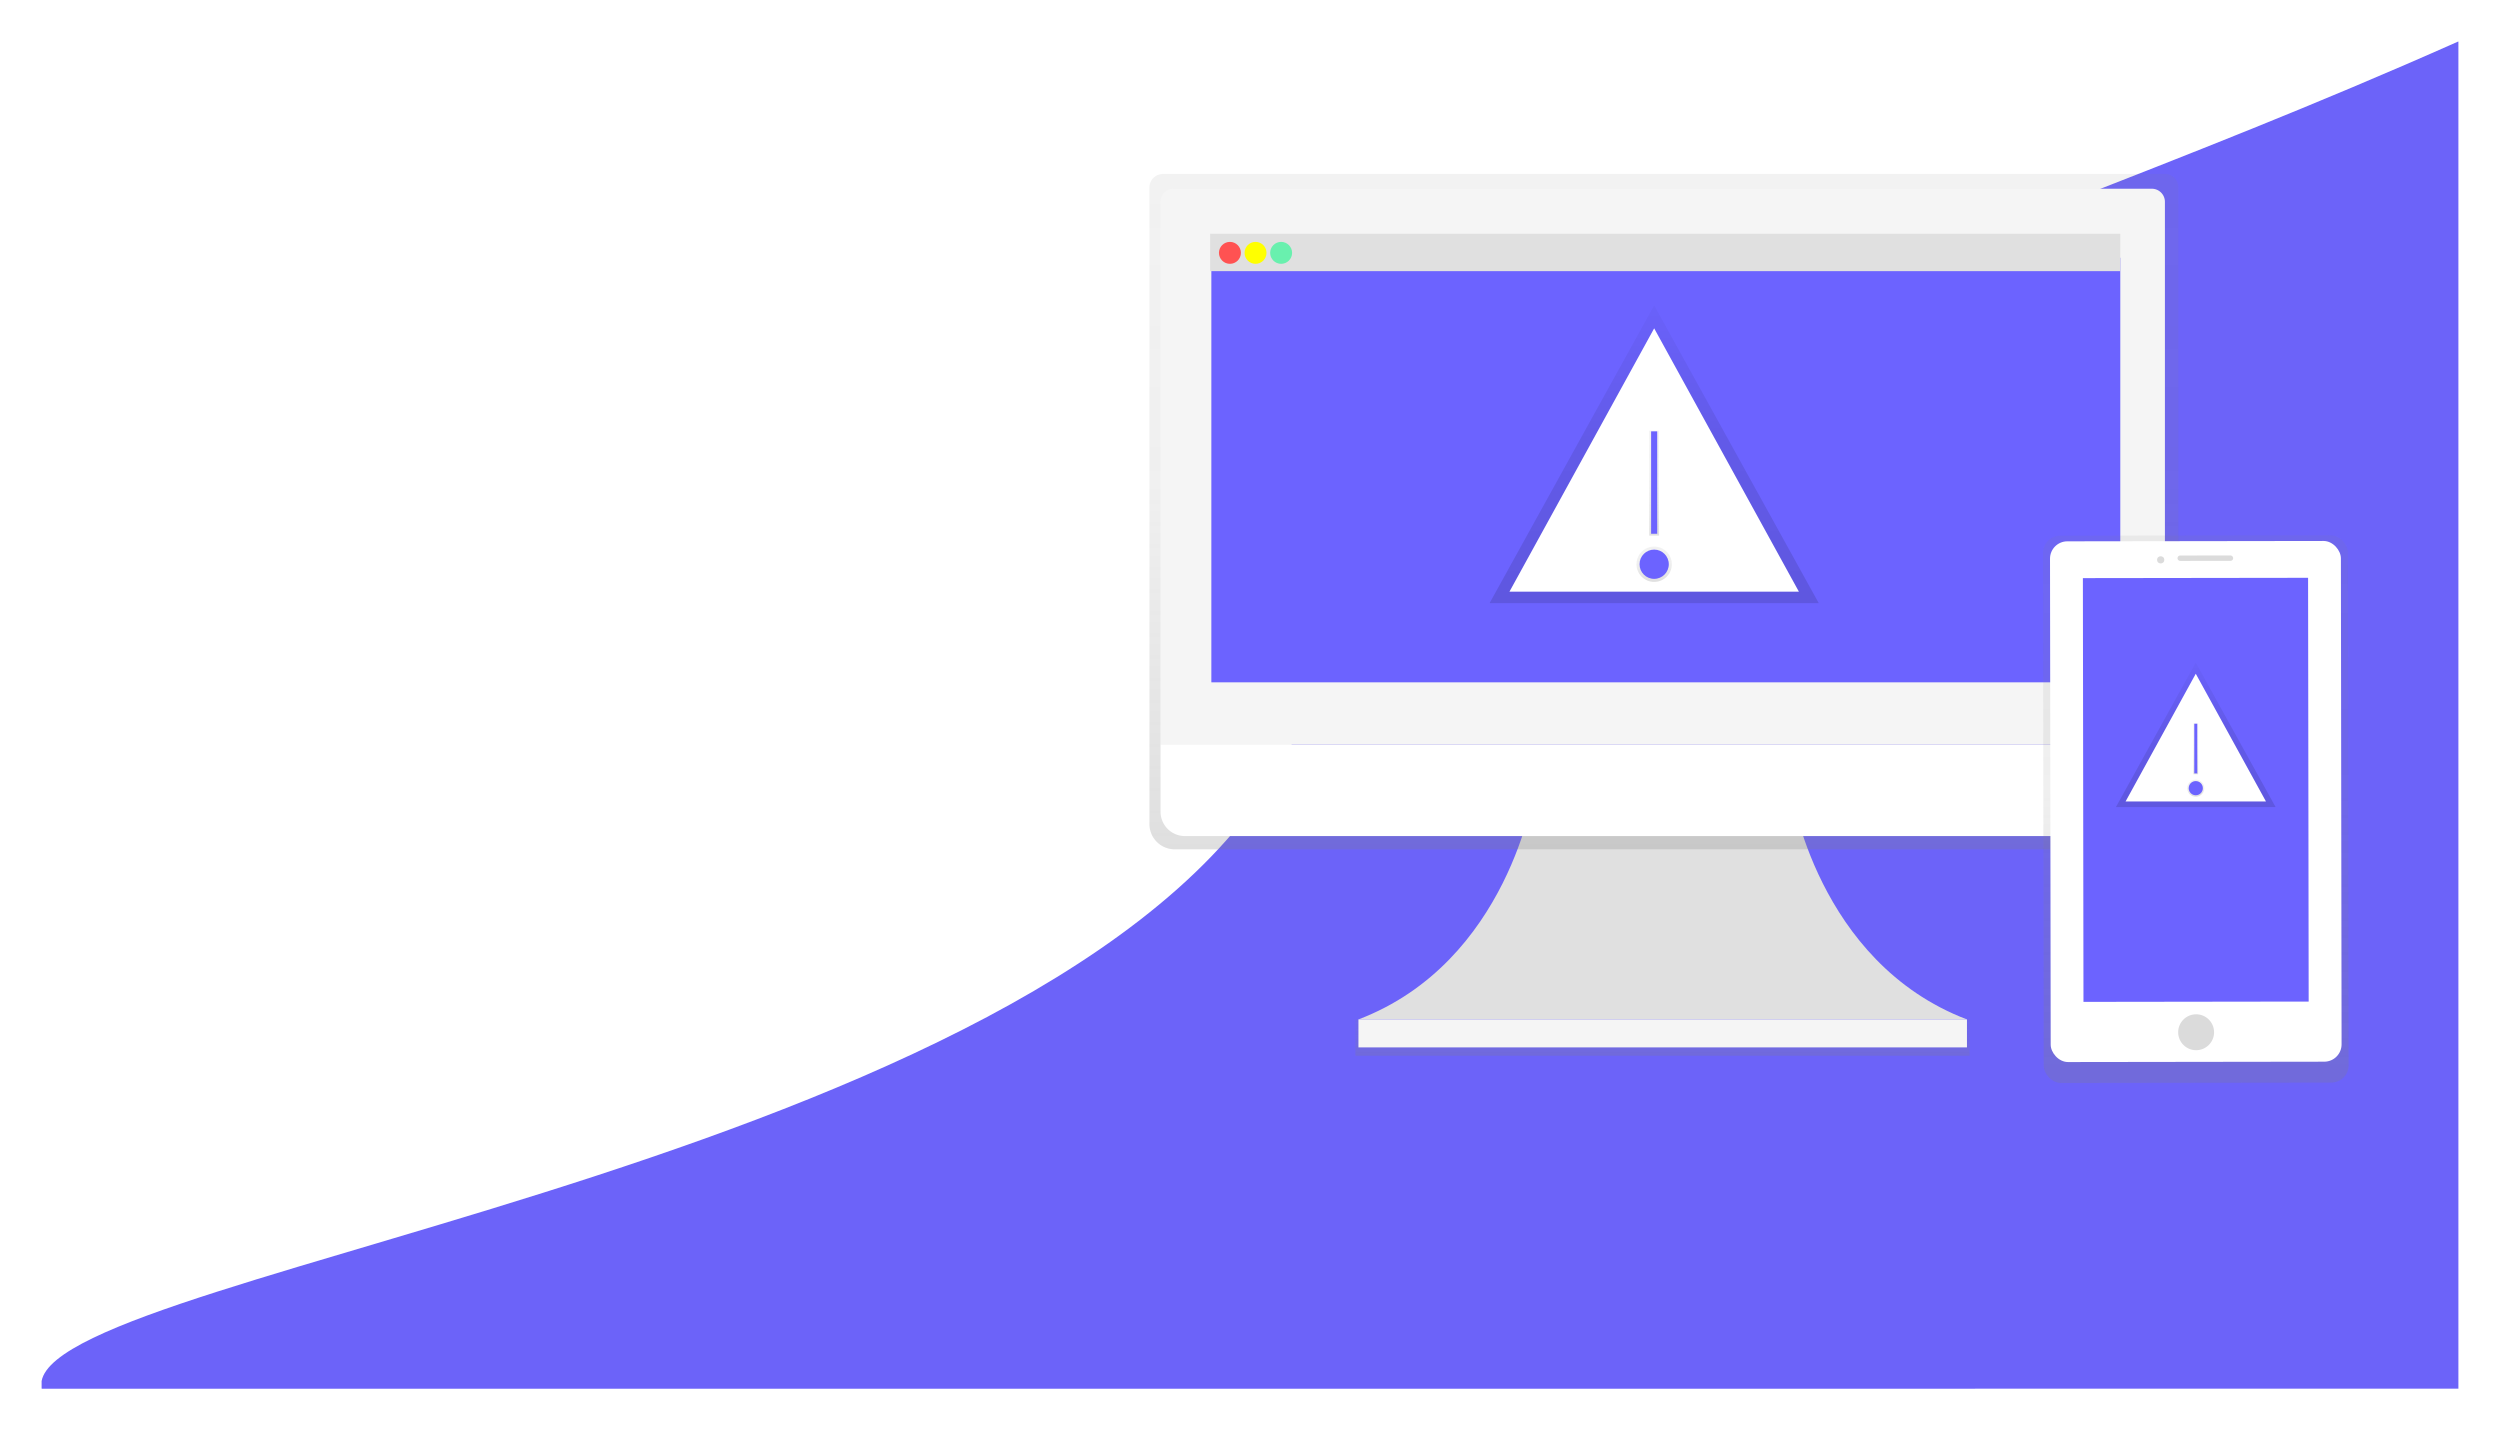 <svg xmlns="http://www.w3.org/2000/svg" xmlns:xlink="http://www.w3.org/1999/xlink" width="1442" height="825.001" viewBox="0 0 1442 825.001">
  <defs>
    <filter id="Intersection_1" x="0" y="0" width="1442" height="825.001" filterUnits="userSpaceOnUse">
      <feOffset dx="-3" dy="-3" input="SourceAlpha"/>
      <feGaussianBlur stdDeviation="8" result="blur"/>
      <feFlood flood-color="#6c63f9" flood-opacity="0.161"/>
      <feComposite operator="in" in2="blur"/>
      <feComposite in="SourceGraphic"/>
    </filter>
    <linearGradient id="linear-gradient" x1="0.5" y1="1" x2="0.5" gradientUnits="objectBoundingBox">
      <stop offset="0" stop-color="gray" stop-opacity="0.251"/>
      <stop offset="0.54" stop-color="gray" stop-opacity="0.122"/>
      <stop offset="1" stop-color="gray" stop-opacity="0.102"/>
    </linearGradient>
    <linearGradient id="linear-gradient-3" x1="0.5" y1="1" x2="0.5" gradientUnits="objectBoundingBox">
      <stop offset="0" stop-opacity="0.122"/>
      <stop offset="0.55" stop-opacity="0.09"/>
      <stop offset="1" stop-opacity="0.02"/>
    </linearGradient>
    <linearGradient id="linear-gradient-6" x1="0.499" y1="0.984" x2="0.499" y2="0.01" gradientUnits="objectBoundingBox">
      <stop offset="0.01" stop-color="gray" stop-opacity="0.251"/>
      <stop offset="0.54" stop-color="gray" stop-opacity="0.122"/>
      <stop offset="1" stop-color="gray" stop-opacity="0.102"/>
    </linearGradient>
  </defs>
  <g id="Group_2" data-name="Group 2" transform="translate(-499 -276)">
    <g transform="matrix(1, 0, 0, 1, 499, 276)" filter="url(#Intersection_1)">
      <path id="Intersection_1-2" data-name="Intersection 1" d="M.259,836.843c-.024-.109-.046-.217-.066-.326v-4.108c12.227-65.458,601.26-128.85,719.7-364.643,114.6-228.149,343.653-260.933,674.056-407.924h.247v777Z" transform="translate(26.81 -32.84)" fill="#6c63f9"/>
    </g>
    <g id="undraw_alert_mc7b" transform="translate(1162.021 376.341)">
      <path id="Path_144" data-name="Path 144" d="M529.268,582.68S543.957,681.826,630.6,714.875H279.61C366.254,681.826,380.943,582.68,380.943,582.68Z" transform="translate(-159.08 -227.21)" fill="#e0e0e0"/>
      <rect id="Rectangle_3" data-name="Rectangle 3" width="354.302" height="20.94" transform="translate(118.765 487.643)" fill="url(#linear-gradient)"/>
      <rect id="Rectangle_4" data-name="Rectangle 4" width="350.991" height="16.152" transform="translate(120.53 487.643)" fill="#f5f5f5"/>
      <path id="Path_145" data-name="Path 145" d="M693.9,77.15h-578a7.819,7.819,0,0,0-7.735,7.889V452a14.57,14.57,0,0,0,14.436,14.7h564.6A14.57,14.57,0,0,0,701.646,452V85.039A7.819,7.819,0,0,0,693.9,77.15Z" transform="translate(-108.19 -77.15)" fill="url(#linear-gradient)"/>
      <path id="Path_146" data-name="Path 146" d="M696.577,409.785H117.22V96.815a7.559,7.559,0,0,1,7.58-7.545h564.21a7.559,7.559,0,0,1,7.566,7.545Z" transform="translate(-110.877 -80.748)" fill="#f5f5f5"/>
      <path id="Path_147" data-name="Path 147" d="M682.493,597.961H131.333A14.063,14.063,0,0,1,117.27,583.9V545.09H696.591v38.772a14.063,14.063,0,0,1-14.1,14.1Z" transform="translate(-110.891 -216.052)" fill="#fff"/>
      <rect id="Rectangle_5" data-name="Rectangle 5" width="524.278" height="244.904" transform="translate(35.686 48.321)" fill="#6c63ff"/>
      <rect id="Rectangle_6" data-name="Rectangle 6" width="524.981" height="21.573" transform="translate(34.983 34.483)" fill="#e0e0e0"/>
      <circle id="Ellipse_24" data-name="Ellipse 24" cx="6.328" cy="6.328" r="6.328" transform="translate(40.074 39.18)" fill="#ff5252"/>
      <circle id="Ellipse_25" data-name="Ellipse 25" cx="6.328" cy="6.328" r="6.328" transform="translate(54.84 39.18)" fill="#ff0"/>
      <circle id="Ellipse_26" data-name="Ellipse 26" cx="6.328" cy="6.328" r="6.328" transform="translate(69.607 39.18)" fill="#69f0ae"/>
      <path id="Path_148" data-name="Path 148" d="M373.927,107.83,279,279.556H468.854Z" transform="translate(-82.824 -32.008)" fill="url(#linear-gradient-3)"/>
      <path id="Path_149" data-name="Path 149" d="M378.762,126.64,295.29,278.523H462.235Z" transform="translate(-87.659 -37.592)" fill="#fff"/>
      <circle id="Ellipse_27" data-name="Ellipse 27" cx="10.196" cy="10.196" r="10.196" transform="translate(280.907 214.915)" fill="url(#linear-gradient)"/>
      <circle id="Ellipse_28" data-name="Ellipse 28" cx="8.438" cy="8.438" r="8.438" transform="translate(282.665 216.672)" fill="#6c63ff"/>
      <rect id="Rectangle_7" data-name="Rectangle 7" width="5.625" height="60.472" transform="translate(288.29 148.114)" fill="url(#linear-gradient)"/>
      <rect id="Rectangle_8" data-name="Rectangle 8" width="3.516" height="59.066" transform="translate(289.345 148.466)" fill="#6c63ff"/>
      <rect id="Rectangle_9" data-name="Rectangle 9" width="175.882" height="315.671" rx="10" transform="translate(515.358 208.651) rotate(-0.08)" fill="url(#linear-gradient-6)"/>
      <rect id="Rectangle_10" data-name="Rectangle 10" width="167.782" height="300.356" rx="10" transform="translate(519.413 211.908) rotate(-0.08)" fill="#fff"/>
      <rect id="Rectangle_11" data-name="Rectangle 11" width="129.895" height="244.426" transform="translate(538.386 233.117) rotate(-0.08)" fill="#6c63ff"/>
      <circle id="Ellipse_29" data-name="Ellipse 29" cx="10.358" cy="10.358" r="10.358" transform="translate(593.331 484.716) rotate(-0.08)" fill="#dbdbdb"/>
      <circle id="Ellipse_30" data-name="Ellipse 30" cx="2.074" cy="2.074" r="2.074" transform="translate(581.186 220.505)" fill="#dbdbdb"/>
      <rect id="Rectangle_12" data-name="Rectangle 12" width="32.106" height="3.108" rx="1.5" transform="translate(592.961 220.088) rotate(-0.08)" fill="#dbdbdb"/>
      <path id="Path_150" data-name="Path 150" d="M838.833,400.85l-46.043,83.3h92.086Z" transform="translate(-235.336 -118.987)" fill="url(#linear-gradient-3)"/>
      <path id="Path_151" data-name="Path 151" d="M841.178,409.97,800.69,483.64h80.976Z" transform="translate(-237.681 -121.695)" fill="#fff"/>
      <circle id="Ellipse_31" data-name="Ellipse 31" cx="4.943" cy="4.943" r="4.943" transform="translate(598.554 349.331)" fill="url(#linear-gradient)"/>
      <circle id="Ellipse_32" data-name="Ellipse 32" cx="4.092" cy="4.092" r="4.092" transform="translate(599.405 350.182)" fill="#6c63ff"/>
      <rect id="Rectangle_13" data-name="Rectangle 13" width="2.728" height="29.329" transform="translate(602.133 316.929)" fill="url(#linear-gradient)"/>
      <rect id="Rectangle_14" data-name="Rectangle 14" width="1.709" height="28.647" transform="translate(602.646 317.098)" fill="#6c63ff"/>
    </g>
  </g>
</svg>
